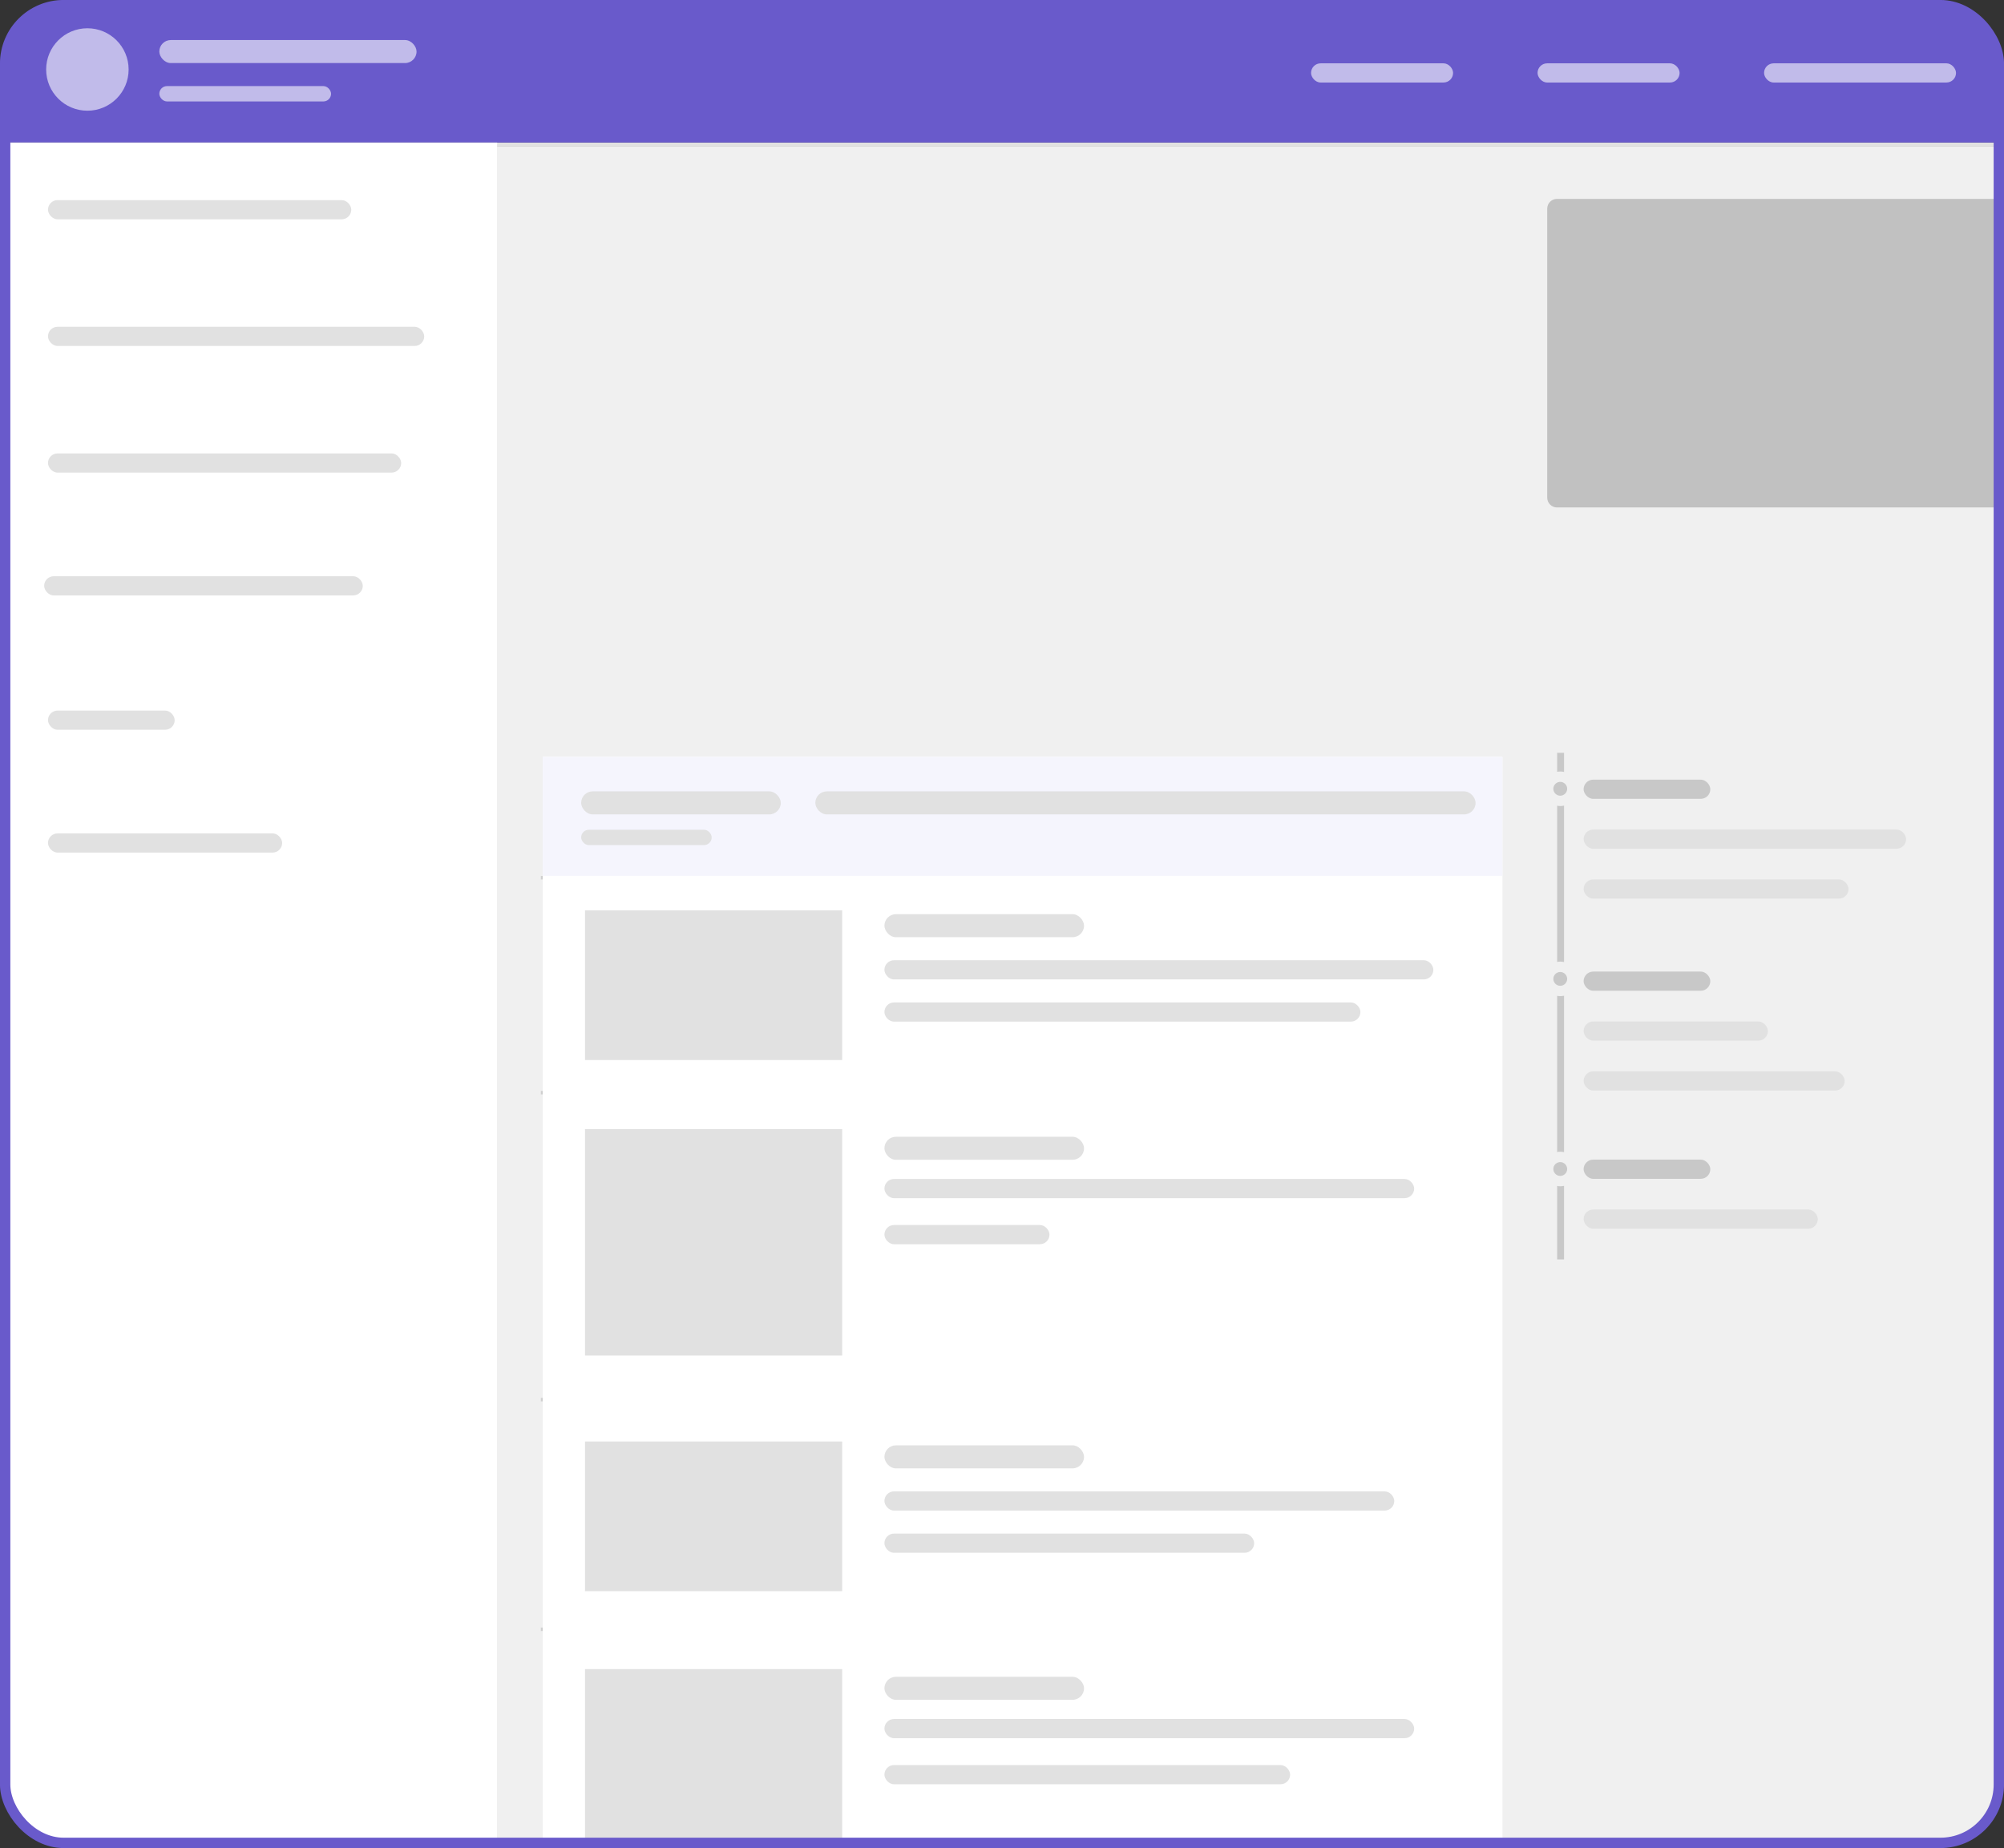 <?xml version="1.0" encoding="UTF-8" standalone="no"?>
<!-- Created with Inkscape (http://www.inkscape.org/) -->

<svg
   xmlns:dc="http://purl.org/dc/elements/1.1/"
   xmlns:cc="http://creativecommons.org/ns#"
   xmlns:rdf="http://www.w3.org/1999/02/22-rdf-syntax-ns#"
   xmlns:svg="http://www.w3.org/2000/svg"
   xmlns="http://www.w3.org/2000/svg"
   xmlns:xlink="http://www.w3.org/1999/xlink"
   xmlns:sodipodi="http://sodipodi.sourceforge.net/DTD/sodipodi-0.dtd"
   xmlns:inkscape="http://www.inkscape.org/namespaces/inkscape"
   width="580"
   height="535"
   viewBox="0 0 580 535"
   id="svg4349"
   version="1.1"
   inkscape:version="0.91 r13725"
   sodipodi:docname="tfs-portal-graphical-mockup.svg"
   inkscape:export-filename="/var/www/html/tfs-present/assets/images/tfs-portal-mockup.png"
   inkscape:export-xdpi="180"
   inkscape:export-ydpi="180">
  <rect x="0" y="0" width="580" height="535" fill="#333333" stroke="none"/>
  <defs
     id="defs4351">
    <clipPath
       clipPathUnits="userSpaceOnUse"
       id="clipPath4589">
      <rect
         style="opacity:1;fill:#000000;fill-opacity:0.198;stroke:#000000;stroke-width:1;stroke-linecap:butt;stroke-linejoin:miter;stroke-miterlimit:4;stroke-dasharray:none;stroke-dashoffset:5.4;stroke-opacity:0.137"
         id="rect4591"
         width="522"
         height="482"
         x="1016.5"
         y="-684.138"
         ry="5" />
    </clipPath>
    <clipPath
       clipPathUnits="userSpaceOnUse"
       id="clipPath4493">
      <rect
         style="opacity:1;fill:#ffffff;fill-opacity:1;stroke:none;stroke-width:1;stroke-linecap:butt;stroke-linejoin:miter;stroke-miterlimit:4;stroke-dasharray:none;stroke-dashoffset:5.4;stroke-opacity:1"
         id="rect4495"
         width="395"
         height="169"
         x="1144"
         y="-647" />
    </clipPath>
    <linearGradient
       inkscape:collect="always"
       xlink:href="#linearGradient4412"
       id="linearGradient4410"
       x1="1365.759"
       y1="-510.621"
       x2="1365.759"
       y2="-537.167"
       gradientUnits="userSpaceOnUse"
       gradientTransform="matrix(1.11,0,0,1.788,-1127.834,1659.496)" />
    <linearGradient
       id="linearGradient4412"
       inkscape:collect="always">
      <stop
         id="stop4414"
         offset="0"
         style="stop-color:#f0f0f0;stop-opacity:1" />
      <stop
         id="stop4416"
         offset="1"
         style="stop-color:#f0f0f0;stop-opacity:0" />
    </linearGradient>
    <clipPath
       clipPathUnits="userSpaceOnUse"
       id="clipPath4309">
      <rect
         style="fill:none;fill-opacity:1;stroke:#695acb;stroke-width:2.984;stroke-miterlimit:3;stroke-dasharray:none;stroke-opacity:1"
         id="rect4311"
         width="577.016"
         height="532.016"
         x="1.492"
         y="518.854"
         ry="16.905" />
    </clipPath>
  </defs>
  <sodipodi:namedview
     id="base"
     pagecolor="#ffffff"
     bordercolor="#666666"
     borderopacity="1.0"
     inkscape:pageopacity="0.0"
     inkscape:pageshadow="2"
     inkscape:zoom="2"
     inkscape:cx="213.74943"
     inkscape:cy="367.33871"
     inkscape:document-units="px"
     inkscape:current-layer="layer1"
     showgrid="false"
     borderlayer="true"
     units="px"
     inkscape:window-width="1920"
     inkscape:window-height="1056"
     inkscape:window-x="0"
     inkscape:window-y="24"
     inkscape:window-maximized="1"
     inkscape:snap-bbox="true"
     inkscape:bbox-paths="true"
     inkscape:bbox-nodes="true"
     inkscape:snap-page="true" />
  <g
     inkscape:label="Layer 1"
     inkscape:groupmode="layer"
     id="layer1"
     transform="translate(0,-517.362)">
    <rect
       style="opacity:1;fill:url(#linearGradient4410);fill-opacity:1;stroke:none;stroke-width:1;stroke-linecap:butt;stroke-linejoin:miter;stroke-miterlimit:4;stroke-dasharray:none;stroke-dashoffset:5.4;stroke-opacity:1"
       id="rect4394"
       width="438.333"
       height="57.222"
       x="141.667"
       y="690.293" />
    <path
       style="fill:none;fill-rule:evenodd;stroke:#e1e1e1;stroke-width:1;stroke-linecap:butt;stroke-linejoin:miter;stroke-opacity:1"
       d="M 6.615e-5,559.116 580,559.116"
       id="path4406"
       inkscape:connector-curvature="0" />
    <g
       id="g4257"
       clip-path="url(#clipPath4309)">
      <rect
         ry="0"
         y="559.616"
         x="0"
         height="535"
         width="580"
         id="rect4404"
         style="opacity:1;fill:#f0f0f0;fill-opacity:1;stroke:none;stroke-width:1;stroke-linecap:butt;stroke-linejoin:miter;stroke-miterlimit:4;stroke-dasharray:none;stroke-dashoffset:5.4;stroke-opacity:1" />
      <rect
         y="517.362"
         x="-4.0301096e-14"
         height="41.264"
         width="580"
         id="rect4427"
         style="opacity:1;fill:#695acb;fill-opacity:1;stroke:none;stroke-width:1;stroke-linecap:butt;stroke-linejoin:miter;stroke-miterlimit:4;stroke-dasharray:none;stroke-dashoffset:5.4;stroke-opacity:1" />
      <g
         id="g4241">
        <path
           style="fill:none;fill-rule:evenodd;stroke:#000000;stroke-width:1;stroke-linecap:butt;stroke-linejoin:miter;stroke-opacity:0.137"
           d="m 143.365,559.182 0,493.18"
           id="path4408"
           inkscape:connector-curvature="0" />
        <path
           style="fill:none;fill-rule:evenodd;stroke:#000000;stroke-width:1;stroke-linecap:butt;stroke-linejoin:miter;stroke-opacity:0.137"
           d="M 142.865,595.827 0,595.827"
           id="path4429"
           inkscape:connector-curvature="0"
           sodipodi:nodetypes="cc" />
        <path
           inkscape:connector-curvature="0"
           id="path4203"
           d="M 142.865,632.498 0,632.498"
           style="fill:none;fill-rule:evenodd;stroke:#000000;stroke-width:1;stroke-linecap:butt;stroke-linejoin:miter;stroke-opacity:0.137"
           sodipodi:nodetypes="cc" />
        <path
           style="fill:none;fill-rule:evenodd;stroke:#000000;stroke-width:1;stroke-linecap:butt;stroke-linejoin:miter;stroke-opacity:0.137"
           d="M 142.865,669.169 0,669.169"
           id="path4209"
           inkscape:connector-curvature="0"
           sodipodi:nodetypes="cc" />
        <path
           inkscape:connector-curvature="0"
           id="path4215"
           d="M 142.865,705.84 0,705.84"
           style="fill:none;fill-rule:evenodd;stroke:#000000;stroke-width:1;stroke-linecap:butt;stroke-linejoin:miter;stroke-opacity:0.137"
           sodipodi:nodetypes="cc" />
        <path
           style="fill:none;fill-rule:evenodd;stroke:#000000;stroke-width:1;stroke-linecap:butt;stroke-linejoin:miter;stroke-opacity:0.137"
           d="M 142.865,742.511 0,742.511"
           id="path4221"
           inkscape:connector-curvature="0"
           sodipodi:nodetypes="cc" />
        <path
           inkscape:connector-curvature="0"
           id="path4227"
           d="M 142.865,779.182 0,779.182"
           style="fill:none;fill-rule:evenodd;stroke:#000000;stroke-width:1;stroke-linecap:butt;stroke-linejoin:miter;stroke-opacity:0.137"
           sodipodi:nodetypes="cc" />
        <rect
           style="opacity:1;fill:#ffffff;fill-opacity:1;stroke:none;stroke-width:1;stroke-linecap:butt;stroke-linejoin:miter;stroke-miterlimit:4;stroke-dasharray:none;stroke-dashoffset:5.4;stroke-opacity:1"
           id="rect4435"
           width="143.889"
           height="493.736"
           x="7.8825835e-15"
           y="558.626" />
        <rect
           y="575.293"
           x="13.889"
           height="5.556"
           width="87.778"
           id="rect4243"
           style="opacity:1;fill:#e1e1e1;fill-opacity:1;stroke:none;stroke-width:2;stroke-linecap:butt;stroke-linejoin:miter;stroke-miterlimit:4;stroke-dasharray:none;stroke-dashoffset:5.4;stroke-opacity:1"
           ry="2.778" />
        <rect
           style="opacity:1;fill:#e1e1e1;fill-opacity:1;stroke:none;stroke-width:2;stroke-linecap:butt;stroke-linejoin:miter;stroke-miterlimit:4;stroke-dasharray:none;stroke-dashoffset:5.4;stroke-opacity:1"
           id="rect4245"
           width="108.889"
           height="5.556"
           x="13.889"
           y="611.96"
           ry="2.778" />
        <rect
           y="648.627"
           x="13.889"
           height="5.556"
           width="102.222"
           id="rect4248"
           style="opacity:1;fill:#e1e1e1;fill-opacity:1;stroke:none;stroke-width:2;stroke-linecap:butt;stroke-linejoin:miter;stroke-miterlimit:4;stroke-dasharray:none;stroke-dashoffset:5.4;stroke-opacity:1"
           ry="2.778" />
        <rect
           style="opacity:1;fill:#e1e1e1;fill-opacity:1;stroke:none;stroke-width:2;stroke-linecap:butt;stroke-linejoin:miter;stroke-miterlimit:4;stroke-dasharray:none;stroke-dashoffset:5.4;stroke-opacity:1"
           id="rect4250"
           width="92.222"
           height="5.556"
           x="12.778"
           y="684.182"
           ry="2.778" />
        <rect
           y="723.071"
           x="13.889"
           height="5.556"
           width="36.667"
           id="rect4252"
           style="opacity:1;fill:#e1e1e1;fill-opacity:1;stroke:none;stroke-width:2;stroke-linecap:butt;stroke-linejoin:miter;stroke-miterlimit:4;stroke-dasharray:none;stroke-dashoffset:5.4;stroke-opacity:1"
           ry="2.778" />
        <rect
           style="opacity:1;fill:#e1e1e1;fill-opacity:1;stroke:none;stroke-width:2;stroke-linecap:butt;stroke-linejoin:miter;stroke-miterlimit:4;stroke-dasharray:none;stroke-dashoffset:5.4;stroke-opacity:1"
           id="rect4254"
           width="67.778"
           height="5.556"
           x="13.889"
           y="758.627"
           ry="2.778" />
      </g>
      <g
         transform="matrix(1.111,0,0,1.111,-1129.446,1301.961)"
         id="g4419">
        <rect
           style="opacity:1;fill:#e1e1e1;fill-opacity:1;stroke:none;stroke-width:2;stroke-linecap:butt;stroke-linejoin:miter;stroke-miterlimit:4;stroke-dasharray:none;stroke-dashoffset:5.4;stroke-opacity:1"
           id="rect4304"
           width="1"
           height="13"
           x="1224"
           y="-503" />
        <path
           inkscape:connector-curvature="0"
           id="path4310"
           d="m 1157.5,-477.5 250.002,0"
           style="fill:none;fill-rule:evenodd;stroke:#000000;stroke-width:0.9;stroke-linecap:butt;stroke-linejoin:miter;stroke-opacity:0.137" />
        <path
           style="fill:none;fill-rule:evenodd;stroke:#000000;stroke-width:0.9;stroke-linecap:butt;stroke-linejoin:miter;stroke-opacity:0.137"
           d="m 1157.5,-421.5 250.002,0"
           id="path4321"
           inkscape:connector-curvature="0" />
        <path
           inkscape:connector-curvature="0"
           id="path4340"
           d="m 1157.5,-341.5 250.002,0"
           style="fill:none;fill-rule:evenodd;stroke:#000000;stroke-width:0.9;stroke-linecap:butt;stroke-linejoin:miter;stroke-opacity:0.137" />
        <path
           style="fill:none;fill-rule:evenodd;stroke:#000000;stroke-width:0.9;stroke-linecap:butt;stroke-linejoin:miter;stroke-opacity:0.137"
           d="m 1157.5,-281.664 250.002,0"
           id="path4350"
           inkscape:connector-curvature="0" />
        <rect
           style="opacity:1;fill:#ffffff;fill-opacity:1;stroke:none;stroke-width:0.9;stroke-linecap:butt;stroke-linejoin:miter;stroke-miterlimit:4;stroke-dasharray:none;stroke-dashoffset:5.4;stroke-opacity:1"
           id="rect4437"
           width="250"
           height="307.5"
           x="1158"
           y="-509" />
        <rect
           ry="0"
           y="-509"
           x="1158"
           height="31"
           width="250"
           id="rect4292"
           style="opacity:1;fill:#f5f5fd;fill-opacity:1;stroke:none;stroke-width:2;stroke-linecap:butt;stroke-linejoin:miter;stroke-miterlimit:4;stroke-dasharray:none;stroke-dashoffset:5.4;stroke-opacity:1" />
        <rect
           y="-500"
           x="1168"
           height="6"
           width="52"
           id="rect4302"
           style="opacity:1;fill:#e1e1e1;fill-opacity:1;stroke:none;stroke-width:2;stroke-linecap:butt;stroke-linejoin:miter;stroke-miterlimit:4;stroke-dasharray:none;stroke-dashoffset:5.4;stroke-opacity:1"
           ry="3" />
        <rect
           style="opacity:1;fill:#e1e1e1;fill-opacity:1;stroke:none;stroke-width:2;stroke-linecap:butt;stroke-linejoin:miter;stroke-miterlimit:4;stroke-dasharray:none;stroke-dashoffset:5.4;stroke-opacity:1"
           id="rect4306"
           width="172"
           height="6"
           x="1229"
           y="-500"
           ry="3" />
        <rect
           style="opacity:1;fill:#e1e1e1;fill-opacity:1;stroke:none;stroke-width:2;stroke-linecap:butt;stroke-linejoin:miter;stroke-miterlimit:4;stroke-dasharray:none;stroke-dashoffset:5.4;stroke-opacity:1"
           id="rect4308"
           width="34"
           height="4"
           x="1168"
           y="-490"
           ry="2" />
        <rect
           style="opacity:1;fill:#e1e1e1;fill-opacity:1;stroke:none;stroke-width:2;stroke-linecap:butt;stroke-linejoin:miter;stroke-miterlimit:4;stroke-dasharray:none;stroke-dashoffset:5.4;stroke-opacity:1"
           id="rect4323"
           width="52"
           height="6"
           x="1247"
           y="-468"
           ry="3" />
        <rect
           y="-456"
           x="1247"
           height="5"
           width="143"
           id="rect4334"
           style="opacity:1;fill:#e1e1e1;fill-opacity:1;stroke:none;stroke-width:2;stroke-linecap:butt;stroke-linejoin:miter;stroke-miterlimit:4;stroke-dasharray:none;stroke-dashoffset:5.4;stroke-opacity:1"
           ry="2.5" />
        <rect
           style="opacity:1;fill:#e1e1e1;fill-opacity:1;stroke:none;stroke-width:2;stroke-linecap:butt;stroke-linejoin:miter;stroke-miterlimit:4;stroke-dasharray:none;stroke-dashoffset:5.4;stroke-opacity:1"
           id="rect4336"
           width="124"
           height="5"
           x="1247"
           y="-445"
           ry="2.5" />
        <rect
           y="-469"
           x="1169"
           height="39"
           width="67"
           id="rect4338"
           style="opacity:1;fill:#e1e1e1;fill-opacity:1;stroke:none;stroke-width:2;stroke-linecap:butt;stroke-linejoin:miter;stroke-miterlimit:4;stroke-dasharray:none;stroke-dashoffset:5.4;stroke-opacity:1" />
        <rect
           y="-410"
           x="1247"
           height="6"
           width="52"
           id="rect4342"
           style="opacity:1;fill:#e1e1e1;fill-opacity:1;stroke:none;stroke-width:2;stroke-linecap:butt;stroke-linejoin:miter;stroke-miterlimit:4;stroke-dasharray:none;stroke-dashoffset:5.4;stroke-opacity:1"
           ry="3" />
        <rect
           style="opacity:1;fill:#e1e1e1;fill-opacity:1;stroke:none;stroke-width:2;stroke-linecap:butt;stroke-linejoin:miter;stroke-miterlimit:4;stroke-dasharray:none;stroke-dashoffset:5.4;stroke-opacity:1"
           id="rect4344"
           width="138"
           height="5"
           x="1247"
           y="-399"
           ry="2.5" />
        <rect
           y="-387"
           x="1247"
           height="5"
           width="43"
           id="rect4346"
           style="opacity:1;fill:#e1e1e1;fill-opacity:1;stroke:none;stroke-width:2;stroke-linecap:butt;stroke-linejoin:miter;stroke-miterlimit:4;stroke-dasharray:none;stroke-dashoffset:5.4;stroke-opacity:1"
           ry="2.5" />
        <rect
           style="opacity:1;fill:#e1e1e1;fill-opacity:1;stroke:none;stroke-width:2;stroke-linecap:butt;stroke-linejoin:miter;stroke-miterlimit:4;stroke-dasharray:none;stroke-dashoffset:5.4;stroke-opacity:1"
           id="rect4348"
           width="67"
           height="59"
           x="1169"
           y="-412" />
        <rect
           y="-329.594"
           x="1247"
           height="6"
           width="52"
           id="rect4362"
           style="opacity:1;fill:#e1e1e1;fill-opacity:1;stroke:none;stroke-width:2;stroke-linecap:butt;stroke-linejoin:miter;stroke-miterlimit:4;stroke-dasharray:none;stroke-dashoffset:5.4;stroke-opacity:1"
           ry="3" />
        <rect
           style="opacity:1;fill:#e1e1e1;fill-opacity:1;stroke:none;stroke-width:2;stroke-linecap:butt;stroke-linejoin:miter;stroke-miterlimit:4;stroke-dasharray:none;stroke-dashoffset:5.4;stroke-opacity:1"
           id="rect4364"
           width="132.818"
           height="5"
           x="1247"
           y="-317.594"
           ry="2.5" />
        <rect
           y="-306.594"
           x="1247"
           height="5"
           width="96.317"
           id="rect4366"
           style="opacity:1;fill:#e1e1e1;fill-opacity:1;stroke:none;stroke-width:2;stroke-linecap:butt;stroke-linejoin:miter;stroke-miterlimit:4;stroke-dasharray:none;stroke-dashoffset:5.4;stroke-opacity:1"
           ry="2.5" />
        <rect
           style="opacity:1;fill:#e1e1e1;fill-opacity:1;stroke:none;stroke-width:2;stroke-linecap:butt;stroke-linejoin:miter;stroke-miterlimit:4;stroke-dasharray:none;stroke-dashoffset:5.4;stroke-opacity:1"
           id="rect4368"
           width="67"
           height="39"
           x="1169"
           y="-330.594" />
        <rect
           ry="3"
           style="opacity:1;fill:#e1e1e1;fill-opacity:1;stroke:none;stroke-width:2;stroke-linecap:butt;stroke-linejoin:miter;stroke-miterlimit:4;stroke-dasharray:none;stroke-dashoffset:5.4;stroke-opacity:1"
           id="rect4233"
           width="52"
           height="6"
           x="1247"
           y="-269.282" />
        <rect
           ry="2.5"
           y="-258.282"
           x="1247"
           height="5"
           width="138"
           id="rect4235"
           style="opacity:1;fill:#e1e1e1;fill-opacity:1;stroke:none;stroke-width:2;stroke-linecap:butt;stroke-linejoin:miter;stroke-miterlimit:4;stroke-dasharray:none;stroke-dashoffset:5.4;stroke-opacity:1" />
        <rect
           ry="2.5"
           style="opacity:1;fill:#e1e1e1;fill-opacity:1;stroke:none;stroke-width:2;stroke-linecap:butt;stroke-linejoin:miter;stroke-miterlimit:4;stroke-dasharray:none;stroke-dashoffset:5.4;stroke-opacity:1"
           id="rect4237"
           width="105.685"
           height="5"
           x="1247"
           y="-246.282" />
        <rect
           y="-271.282"
           x="1169"
           height="59"
           width="67"
           id="rect4239"
           style="opacity:1;fill:#e1e1e1;fill-opacity:1;stroke:none;stroke-width:2;stroke-linecap:butt;stroke-linejoin:miter;stroke-miterlimit:4;stroke-dasharray:none;stroke-dashoffset:5.4;stroke-opacity:1" />
      </g>
    </g>
    <rect
       style="opacity:1;fill:#ffffff;fill-opacity:0.588;stroke:none;stroke-width:2;stroke-linecap:butt;stroke-linejoin:miter;stroke-miterlimit:4;stroke-dasharray:none;stroke-dashoffset:5.4;stroke-opacity:1"
       id="rect4257"
       width="55.556"
       height="5.556"
       x="510.557"
       y="535.696"
       ry="2.778" />
    <rect
       y="535.696"
       x="445.001"
       height="5.556"
       width="41.111"
       id="rect4259"
       style="opacity:1;fill:#ffffff;fill-opacity:0.588;stroke:none;stroke-width:2;stroke-linecap:butt;stroke-linejoin:miter;stroke-miterlimit:4;stroke-dasharray:none;stroke-dashoffset:5.4;stroke-opacity:1"
       ry="2.778" />
    <rect
       style="opacity:1;fill:#ffffff;fill-opacity:0.588;stroke:none;stroke-width:2;stroke-linecap:butt;stroke-linejoin:miter;stroke-miterlimit:4;stroke-dasharray:none;stroke-dashoffset:5.4;stroke-opacity:1"
       id="rect4261"
       width="41.111"
       height="5.556"
       x="379.445"
       y="535.696"
       ry="2.778" />
    <rect
       style="opacity:1;fill:#ffffff;fill-opacity:0.588;stroke:none;stroke-width:2;stroke-linecap:butt;stroke-linejoin:miter;stroke-miterlimit:4;stroke-dasharray:none;stroke-dashoffset:5.4;stroke-opacity:1"
       id="rect4328"
       width="74.445"
       height="6.667"
       x="46.111"
       y="528.952"
       ry="3.333" />
    <circle
       r="11.934"
       cy="537.478"
       cx="25.293"
       id="path4326"
       style="opacity:1;fill:#ffffff;fill-opacity:0.588;stroke:none;stroke-width:2;stroke-linecap:butt;stroke-linejoin:miter;stroke-miterlimit:4;stroke-dasharray:none;stroke-dashoffset:5.4;stroke-opacity:1" />
    <rect
       ry="2.222"
       y="542.285"
       x="46.111"
       height="4.444"
       width="49.705"
       id="rect4497"
       style="opacity:1;fill:#ffffff;fill-opacity:0.588;stroke:none;stroke-width:2;stroke-linecap:butt;stroke-linejoin:miter;stroke-miterlimit:4;stroke-dasharray:none;stroke-dashoffset:5.4;stroke-opacity:1" />
    <path
       style="opacity:1;fill:#000000;fill-opacity:0.198;stroke:none;stroke-width:1;stroke-linecap:butt;stroke-linejoin:miter;stroke-miterlimit:4;stroke-dasharray:none;stroke-dashoffset:5.4;stroke-opacity:1"
       d="M 450.637 57.576 C 449.064 57.576 447.797 58.841 447.797 60.414 L 447.797 144.068 C 447.797 145.641 449.064 146.908 450.637 146.908 L 580 146.908 L 580 57.576 L 450.637 57.576 z "
       id="rect4501"
       transform="translate(0,517.362)" />
    <rect
       ry="16.905"
       y="518.854"
       x="1.492"
       height="532.016"
       width="577.016"
       id="rect4307"
       style="fill:none;fill-opacity:1;stroke:#695acb;stroke-width:3;stroke-miterlimit:3;stroke-dasharray:none;stroke-opacity:1" />
    <path
       inkscape:connector-curvature="0"
       id="path4239"
       d="m 451.668,735.293 0,146.672"
       style="fill:none;fill-rule:evenodd;stroke:#c8c8c8;stroke-width:2;stroke-linecap:butt;stroke-linejoin:miter;stroke-miterlimit:4;stroke-dasharray:none;stroke-opacity:1" />
    <circle
       r="3.497"
       cy="745.713"
       cx="451.569"
       id="path4241"
       style="opacity:1;fill:#c8c8c8;fill-opacity:1;stroke:#f0f0f0;stroke-width:3;stroke-linecap:butt;stroke-linejoin:miter;stroke-miterlimit:4;stroke-dasharray:none;stroke-dashoffset:5.4;stroke-opacity:1" />
    <rect
       ry="2.778"
       y="743.071"
       x="458.334"
       height="5.556"
       width="36.667"
       id="rect4270"
       style="opacity:1;fill:#c8c8c8;fill-opacity:1;stroke:none;stroke-width:2;stroke-linecap:butt;stroke-linejoin:miter;stroke-miterlimit:4;stroke-dasharray:none;stroke-dashoffset:5.4;stroke-opacity:1" />
    <rect
       ry="2.778"
       style="opacity:1;fill:#e1e1e1;fill-opacity:1;stroke:none;stroke-width:2;stroke-linecap:butt;stroke-linejoin:miter;stroke-miterlimit:4;stroke-dasharray:none;stroke-dashoffset:5.4;stroke-opacity:1"
       id="rect4272"
       width="93.334"
       height="5.556"
       x="458.334"
       y="757.516" />
    <rect
       ry="2.778"
       y="771.96"
       x="458.334"
       height="5.556"
       width="76.667"
       id="rect4274"
       style="opacity:1;fill:#e1e1e1;fill-opacity:1;stroke:none;stroke-width:2;stroke-linecap:butt;stroke-linejoin:miter;stroke-miterlimit:4;stroke-dasharray:none;stroke-dashoffset:5.4;stroke-opacity:1" />
    <circle
       style="opacity:1;fill:#c8c8c8;fill-opacity:1;stroke:#f0f0f0;stroke-width:3;stroke-linecap:butt;stroke-linejoin:miter;stroke-miterlimit:4;stroke-dasharray:none;stroke-dashoffset:5.4;stroke-opacity:1"
       id="circle4276"
       cx="451.569"
       cy="800.749"
       r="3.497" />
    <rect
       ry="2.778"
       style="opacity:1;fill:#c8c8c8;fill-opacity:1;stroke:none;stroke-width:2;stroke-linecap:butt;stroke-linejoin:miter;stroke-miterlimit:4;stroke-dasharray:none;stroke-dashoffset:5.4;stroke-opacity:1"
       id="rect4278"
       width="36.667"
       height="5.556"
       x="458.334"
       y="798.627" />
    <rect
       ry="2.778"
       y="813.071"
       x="458.334"
       height="5.556"
       width="53.333"
       id="rect4280"
       style="opacity:1;fill:#e1e1e1;fill-opacity:1;stroke:none;stroke-width:2;stroke-linecap:butt;stroke-linejoin:miter;stroke-miterlimit:4;stroke-dasharray:none;stroke-dashoffset:5.4;stroke-opacity:1" />
    <rect
       ry="2.778"
       style="opacity:1;fill:#e1e1e1;fill-opacity:1;stroke:none;stroke-width:2;stroke-linecap:butt;stroke-linejoin:miter;stroke-miterlimit:4;stroke-dasharray:none;stroke-dashoffset:5.4;stroke-opacity:1"
       id="rect4282"
       width="75.556"
       height="5.556"
       x="458.334"
       y="827.516" />
    <circle
       r="3.497"
       cy="855.786"
       cx="451.569"
       id="circle4284"
       style="opacity:1;fill:#c8c8c8;fill-opacity:1;stroke:#f0f0f0;stroke-width:3;stroke-linecap:butt;stroke-linejoin:miter;stroke-miterlimit:4;stroke-dasharray:none;stroke-dashoffset:5.4;stroke-opacity:1" />
    <rect
       ry="2.778"
       y="853.071"
       x="458.334"
       height="5.556"
       width="36.667"
       id="rect4286"
       style="opacity:1;fill:#c8c8c8;fill-opacity:1;stroke:none;stroke-width:2;stroke-linecap:butt;stroke-linejoin:miter;stroke-miterlimit:4;stroke-dasharray:none;stroke-dashoffset:5.4;stroke-opacity:1" />
    <rect
       ry="2.778"
       style="opacity:1;fill:#e1e1e1;fill-opacity:1;stroke:none;stroke-width:2;stroke-linecap:butt;stroke-linejoin:miter;stroke-miterlimit:4;stroke-dasharray:none;stroke-dashoffset:5.4;stroke-opacity:1"
       id="rect4288"
       width="67.778"
       height="5.556"
       x="458.334"
       y="867.516" />
  </g>
</svg>
